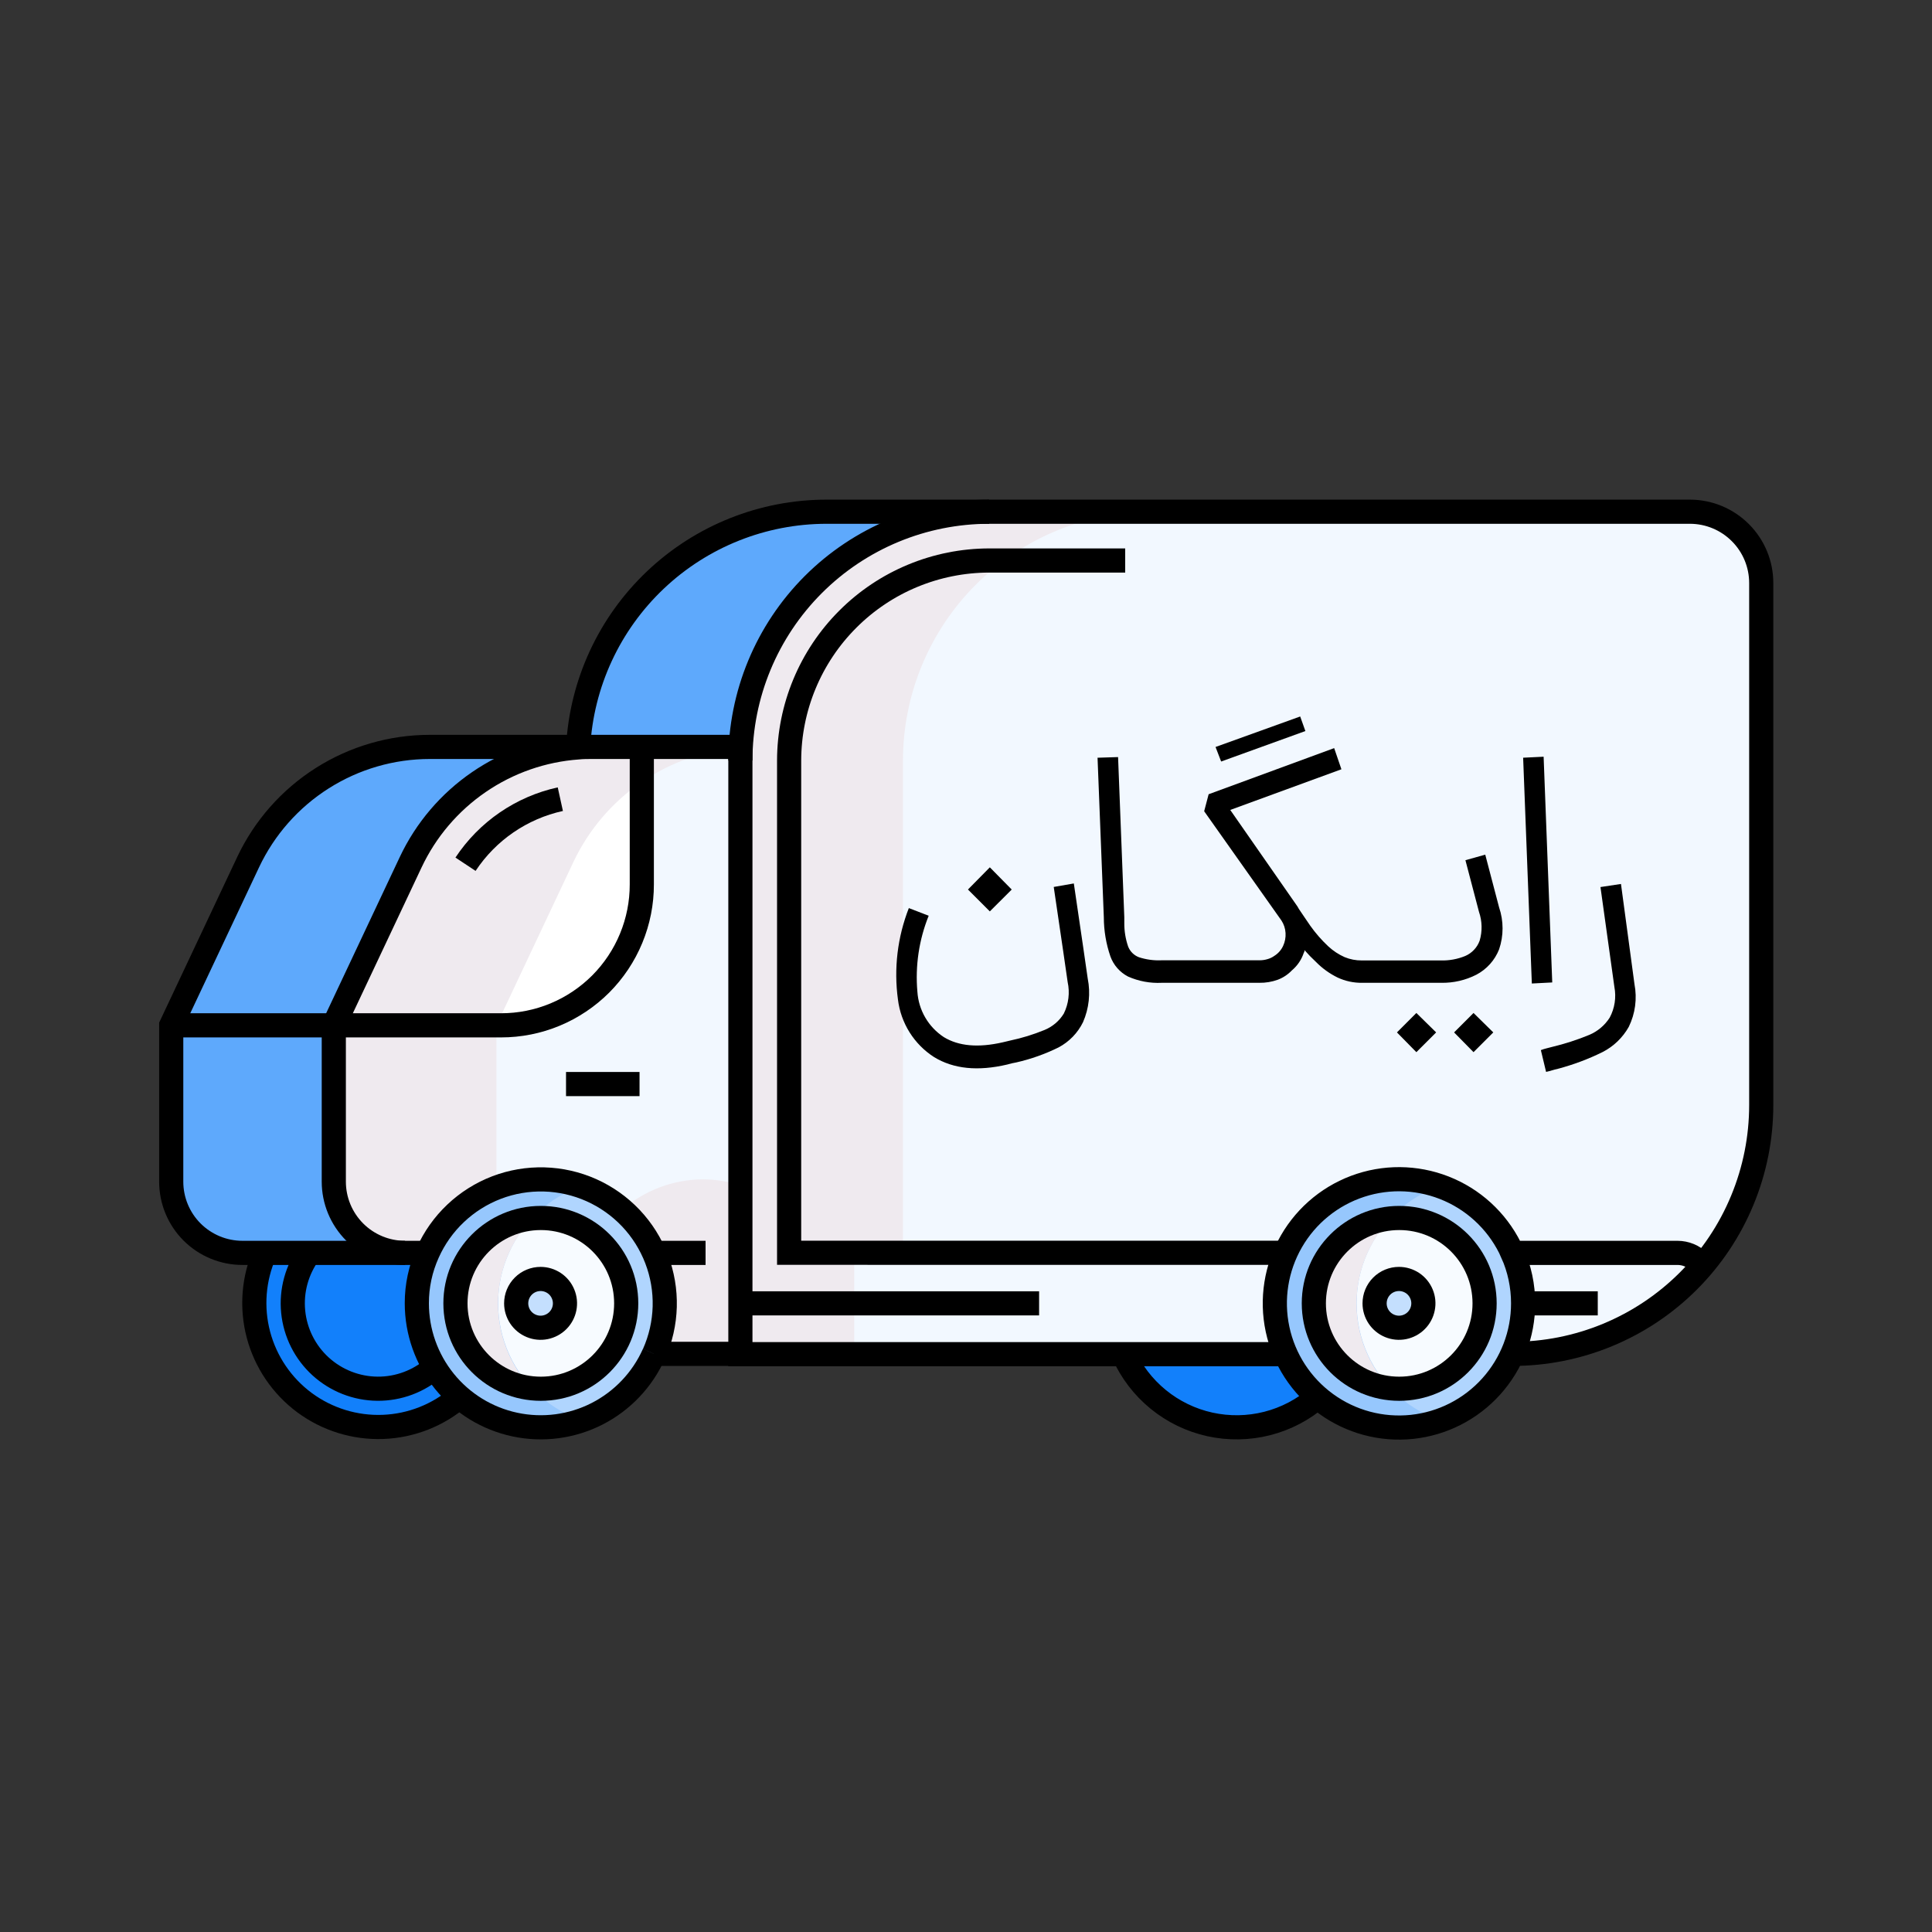<svg xmlns="http://www.w3.org/2000/svg" width="80" height="80" fill="none" viewBox="0 0 80 80">
    <rect x="0" y="0" width="80" height="80" fill="#333333" stroke="none"/>
    <path fill="#1280FB" d="M53.252 56.06c.305.683.756 1.291 1.32 1.782-.605.526-1.325.904-2.102 1.101-.777.198-1.59.21-2.373.038-.784-.174-1.515-.528-2.136-1.035-.622-.507-1.116-1.153-1.442-1.886h6.733z"/>
    <path fill="#C4DFFE" d="M57.939 52.95c.2 0 .395.058.561.17.166.11.296.268.372.453.077.184.097.388.058.584-.04.195-.136.375-.277.517-.141.141-.321.237-.517.276-.196.04-.399.02-.584-.057-.184-.077-.342-.206-.453-.372-.11-.166-.17-.362-.17-.562 0-.268.106-.525.296-.714.19-.19.446-.296.714-.296zM22.395 52.95c.2 0 .395.058.561.17.166.11.296.268.372.453.077.184.097.388.058.584-.04.195-.136.375-.277.517-.141.141-.321.237-.517.276-.196.04-.399.02-.583-.057-.185-.077-.343-.206-.454-.372-.11-.166-.17-.362-.17-.562 0-.268.106-.525.296-.714.19-.19.446-.296.714-.296z"/>
    <path fill="#F7FBFF" d="M57.938 50.428c.7 0 1.383.207 1.965.596.58.388 1.034.94 1.302 1.586.267.646.337 1.357.2 2.043-.136.686-.472 1.316-.967 1.81-.494.495-1.124.832-1.81.968-.686.136-1.396.066-2.042-.201-.646-.268-1.199-.721-1.587-1.302-.389-.582-.596-1.265-.596-1.965 0-.937.373-1.837 1.036-2.5s1.562-1.035 2.5-1.035zm1.01 3.535c0-.2-.059-.395-.17-.56-.11-.167-.268-.297-.453-.373-.185-.076-.388-.096-.584-.057-.196.038-.376.135-.517.276-.141.141-.237.321-.276.517-.04.196-.02.4.057.584.077.184.206.342.372.453.166.111.362.17.561.17.133.002.265-.023.389-.073.123-.05.235-.123.33-.216.095-.094.17-.205.222-.327.052-.123.079-.254.08-.387l-.01-.007zM22.395 50.428c.699 0 1.382.207 1.963.596.582.388 1.035.94 1.303 1.586.267.646.337 1.357.2 2.043-.136.686-.472 1.316-.967 1.81-.494.495-1.124.832-1.81.968-.686.136-1.396.066-2.042-.201-.646-.268-1.199-.721-1.587-1.302-.388-.582-.596-1.265-.596-1.965 0-.937.373-1.837 1.036-2.5s1.562-1.035 2.5-1.035zm1.01 3.535c0-.2-.06-.395-.17-.56-.112-.167-.27-.297-.454-.373-.185-.076-.388-.096-.584-.057-.195.038-.375.135-.517.276-.141.141-.237.321-.276.517-.04.196-.02.4.057.584.077.184.206.342.372.453.166.111.362.17.562.17.132.001.264-.024.387-.074.122-.05.234-.123.329-.217.094-.093.17-.204.22-.326.052-.122.08-.253.08-.386l-.007-.007z"/>
    <path fill="#B0D5FE" d="M62.626 51.878c.454 1.01.568 2.14.327 3.22-.242 1.08-.826 2.054-1.666 2.775-.84.721-1.89 1.151-2.995 1.226-1.104.075-2.203-.21-3.133-.81-.93-.601-1.64-1.487-2.025-2.525-.385-1.038-.424-2.173-.111-3.235.313-1.062.96-1.994 1.846-2.657.887-.664 1.964-1.023 3.07-1.024.992-.006 1.963.278 2.796.816.832.538 1.49 1.308 1.891 2.214zm-1.151 2.091c0-.699-.208-1.383-.596-1.964-.389-.581-.94-1.035-1.587-1.302-.646-.268-1.356-.338-2.042-.201-.686.136-1.316.473-1.81.967-.495.495-.831 1.125-.968 1.81-.136.686-.066 1.397.201 2.043.268.646.721 1.198 1.302 1.587.582.389 1.265.596 1.965.596.937 0 1.836-.373 2.5-1.036.662-.663 1.035-1.562 1.035-2.5zM27.081 51.879c.293.658.445 1.37.445 2.09 0 .721-.152 1.434-.445 2.092-.482 1.068-1.314 1.938-2.36 2.467-1.045.53-2.24.684-3.386.44-1.146-.244-2.174-.873-2.912-1.783-.74-.909-1.145-2.044-1.15-3.215-.001-.721.152-1.434.448-2.091.404-.906 1.062-1.676 1.893-2.216.832-.54 1.802-.827 2.794-.827s1.962.287 2.794.827c.832.54 1.49 1.31 1.893 2.216h-.014zm-1.151 2.09c0-.699-.207-1.382-.596-1.964-.388-.581-.94-1.034-1.586-1.302-.646-.268-1.357-.338-2.043-.201-.686.136-1.316.473-1.81.968-.494.494-.831 1.124-.968 1.81-.136.686-.066 1.397.202 2.043.267.646.72 1.198 1.302 1.586.581.389 1.264.596 1.964.596.937 0 1.837-.372 2.5-1.035.663-.663 1.035-1.563 1.035-2.5z"/>
    <path fill="#1280FB" d="M17.997 56.62c.277.459.625.871 1.03 1.222-.882.766-1.999 1.207-3.166 1.252-1.167.046-2.314-.308-3.253-1.003-.939-.695-1.612-1.689-1.91-2.818-.298-1.13-.202-2.327.272-3.394h1.835c-.516.703-.755 1.573-.669 2.441.086.869.49 1.675 1.135 2.263.644.588 1.483.918 2.356.925.872.006 1.716-.31 2.37-.888z"/>
    <path fill="#1280FB" d="M16.771 51.879h.936c-.296.657-.449 1.37-.447 2.091-.002.934.253 1.851.737 2.65-.653.578-1.498.894-2.37.888-.873-.007-1.712-.337-2.356-.925-.645-.588-1.049-1.394-1.135-2.263-.086-.868.153-1.738.67-2.441h3.966z"/>
    <path fill="#5EA9FC" d="M12.806 51.879h-2.768c-.782 0-1.532-.311-2.086-.864-.553-.554-.863-1.304-.863-2.086v-6.472h6.733v6.472c0 .782.311 1.532.864 2.086.553.553 1.304.864 2.086.864h-3.966zM23.923 30.928v.02c-1.473.105-2.892.6-4.11 1.436-1.219.835-2.193 1.979-2.822 3.315l-3.186 6.758H7.072l3.185-6.758c.673-1.427 1.738-2.633 3.07-3.477 1.332-.845 2.877-1.294 4.455-1.294h6.141zM23.94 30.927c.144-2.63 1.29-5.105 3.204-6.916 1.913-1.812 4.447-2.821 7.081-2.822h6.734c-2.732 0-5.353 1.086-7.285 3.018-1.932 1.933-3.017 4.553-3.017 7.286v-.566h-6.125c-.199 0-.397 0-.593.02v-.02z"/>
    <path fill="#F2F8FF" d="M63.064 53.97c0-.72-.15-1.433-.445-2.091h6.842c.334 0 .655.132.892.367l.222.067c-.965 1.174-2.18 2.119-3.554 2.767-1.374.648-2.876.983-4.395.981.292-.658.441-1.37.438-2.091z"/>
    <path fill="#fff" d="M26.576 30.927v5.694c0 1.545-.614 3.028-1.707 4.121-1.093 1.093-2.575 1.707-4.12 1.707h-6.927l3.185-6.758c.63-1.336 1.604-2.48 2.823-3.315 1.218-.835 2.637-1.33 4.11-1.436.195 0 .394-.02.592-.02l2.044.007z"/>
    <path fill="#F2F8FF" d="M27.081 51.879c-.403-.906-1.06-1.676-1.893-2.216-.831-.54-1.802-.827-2.793-.827-.992 0-1.962.288-2.794.827-.832.54-1.49 1.31-1.893 2.216h-.936c-.782 0-1.533-.311-2.086-.864-.553-.553-.864-1.304-.864-2.086v-6.472h6.926c.766 0 1.524-.15 2.232-.444.707-.294 1.35-.724 1.892-1.265.54-.542.97-1.186 1.262-1.894.293-.708.443-1.466.442-2.232v-5.694h4.08V56.06h-3.575c.293-.658.445-1.37.445-2.091 0-.72-.152-1.433-.445-2.091zM46.519 56.06H30.657V31.48c0-2.733 1.086-5.354 3.018-7.286 1.932-1.933 4.552-3.018 7.285-3.018h29.02c.782 0 1.532.312 2.085.866.553.554.864 1.304.864 2.087v21.614c0 2.393-.833 4.712-2.357 6.556l-.222-.067c-.238-.236-.558-.367-.892-.367h-6.835c-.555-1.243-1.58-2.215-2.851-2.702-1.272-.487-2.684-.449-3.927.106-1.243.554-2.215 1.58-2.702 2.851-.486 1.271-.448 2.684.106 3.927l-6.73.013z"/>
    <path fill="#EFEAEF" d="M20.556 48.929v-6.472l3.185-6.758c.629-1.333 1.6-2.475 2.816-3.31 1.215-.834 2.63-1.33 4.1-1.438v-.023h-6.125c-.198 0-.397 0-.592.02-1.473.105-2.892.6-4.11 1.436-1.219.835-2.193 1.979-2.823 3.315l-3.185 6.758v6.472c0 .782.311 1.533.864 2.086.553.553 1.303.864 2.086.864h.936c.276-.615.67-1.17 1.16-1.632.491-.462 1.068-.823 1.698-1.062-.006-.09-.01-.175-.01-.256zM29.128 48.834c-1.238 0-2.434.449-3.367 1.263.565.49 1.017 1.098 1.323 1.781.293.658.445 1.37.445 2.091 0 .72-.152 1.433-.445 2.091h3.576v-6.98c-.495-.158-1.012-.24-1.532-.246z"/>
    <path fill="#96C7FD" d="M57.942 57.835c-.555-.48-1-1.075-1.306-1.744-.305-.668-.462-1.394-.462-2.128-.001-.721.151-1.434.448-2.091.286-.64.7-1.215 1.217-1.69.516-.474 1.124-.838 1.786-1.068-1.214-.423-2.543-.375-3.723.136-1.18.51-2.125 1.447-2.647 2.622-.297.657-.45 1.37-.448 2.09 0 .82.195 1.627.57 2.355.376.728.92 1.355 1.588 1.83.667.474 1.439.782 2.25.897.81.115 1.637.034 2.41-.236-.618-.212-1.19-.542-1.683-.973z"/>
    <path fill="#EFEAEF" d="M57.576 57.499c-.901-.95-1.404-2.208-1.404-3.517 0-1.309.503-2.568 1.404-3.517-.87.09-1.677.498-2.264 1.148-.586.65-.91 1.494-.91 2.369 0 .875.324 1.72.91 2.369.587.65 1.393 1.059 2.264 1.148zM37.39 51.879V31.493c0-2.732 1.086-5.353 3.019-7.286 1.932-1.932 4.552-3.018 7.285-3.018H40.96c-2.733 0-5.353 1.086-7.285 3.018-1.932 1.933-3.018 4.553-3.018 7.286v24.581h4.714v-4.195h2.02zM69.46 51.879c.335 0 .656.132.893.367l.222.067c.115-.141.226-.286.337-.434H69.46z"/>
    <path fill="#96C7FD" d="M22.395 57.835c-.556-.48-1-1.075-1.306-1.744-.305-.668-.463-1.394-.462-2.128-.002-.721.15-1.434.448-2.091.286-.64.7-1.215 1.216-1.69.517-.474 1.125-.838 1.787-1.068-1.214-.423-2.543-.375-3.723.136-1.18.51-2.125 1.447-2.647 2.622-.297.657-.45 1.37-.448 2.09 0 .82.195 1.627.57 2.355.376.728.92 1.355 1.588 1.83.667.474 1.439.782 2.25.897.81.115 1.637.034 2.41-.236-.619-.212-1.19-.542-1.683-.973z"/>
    <path fill="#EFEAEF" d="M22.027 57.499c-.9-.95-1.403-2.208-1.403-3.517 0-1.309.502-2.568 1.403-3.517-.87.09-1.677.498-2.263 1.148-.586.65-.91 1.494-.91 2.369 0 .875.324 1.72.91 2.369.586.65 1.393 1.059 2.263 1.148z"/>
    <path stroke="#000" stroke-miterlimit="10" d="M23.94 30.927c.144-2.63 1.29-5.105 3.204-6.916 1.913-1.812 4.447-2.821 7.081-2.822h6.734M23.923 30.928H17.8c-1.578 0-3.123.449-4.455 1.294-1.332.844-2.397 2.05-3.07 3.477l-3.185 6.758v6.472c0 .782.31 1.533.863 2.086.554.553 1.304.864 2.086.864h6.734"/>
    <path stroke="#000" stroke-miterlimit="10" d="M12.81 51.875c-.517.703-.756 1.573-.67 2.441.086.869.49 1.675 1.134 2.263.645.588 1.484.918 2.357.925.872.007 1.716-.31 2.37-.888M46.475 55.967c0 .03.027.064.043.094.327.733.821 1.378 1.442 1.885.622.508 1.353.862 2.136 1.035.784.173 1.596.16 2.374-.037.777-.198 1.497-.575 2.102-1.102M7.089 42.457h6.733"/>
    <path stroke="#000" stroke-miterlimit="10" d="M10.97 51.875c-.472 1.067-.567 2.264-.269 3.392.299 1.128.973 2.121 1.91 2.815.94.694 2.086 1.048 3.252 1.003 1.166-.045 2.282-.486 3.164-1.25M35.922 51.875h17.33M46.592 23.209H40.96c-2.196.003-4.302.876-5.854 2.43-1.553 1.552-2.426 3.657-2.43 5.853v20.382h3.247M23.202 33.092c-1.61.353-3.017 1.32-3.926 2.694"/>
    <path stroke="#000" stroke-miterlimit="10" d="M30.657 31.493v-.565h-6.125c-.198 0-.397 0-.592.02-1.473.105-2.892.6-4.11 1.436-1.219.835-2.193 1.979-2.823 3.315l-3.185 6.758v6.472c0 .782.311 1.533.864 2.086.553.553 1.303.864 2.086.864h.936M27.081 51.879h2.135"/>
    <path stroke="#000" stroke-miterlimit="10" d="M27.081 56.06c.275-.616.425-1.28.444-1.953.018-.674-.097-1.345-.338-1.974-.241-.63-.604-1.206-1.067-1.695-.464-.489-1.02-.882-1.635-1.157-.615-.274-1.279-.425-1.952-.443-.674-.018-1.345.096-1.974.337-.63.242-1.205.604-1.694 1.068-.49.463-.883 1.019-1.157 1.634-.297.657-.45 1.37-.448 2.091 0 1.176.403 2.316 1.142 3.23.74.914 1.77 1.547 2.92 1.791 1.15.245 2.35.088 3.397-.445 1.047-.534 1.88-1.41 2.359-2.484"/>
    <path stroke="#000" stroke-miterlimit="10" d="M22.395 57.505c1.952 0 3.535-1.583 3.535-3.536s-1.583-3.535-3.535-3.535c-1.953 0-3.536 1.583-3.536 3.535 0 1.953 1.583 3.536 3.535 3.536z"/>
    <path stroke="#000" stroke-miterlimit="10" d="M21.374 53.97c0 .199.06.394.17.56.111.166.27.296.454.372.184.077.387.097.583.058.196-.04.376-.135.518-.277.14-.14.237-.32.276-.517.039-.196.019-.399-.058-.583-.076-.185-.205-.343-.372-.454-.166-.11-.36-.17-.56-.17-.269 0-.526.106-.715.296-.19.19-.296.446-.296.714v0zM57.938 57.505c1.953 0 3.536-1.583 3.536-3.536s-1.583-3.535-3.535-3.535c-1.953 0-3.536 1.583-3.536 3.535 0 1.953 1.583 3.536 3.535 3.536z"/>
    <path stroke="#000" stroke-miterlimit="10" d="M56.919 53.97c0 .199.059.394.17.56.11.166.269.296.453.372.185.077.388.097.584.058.196-.04.376-.135.517-.277.141-.14.237-.32.276-.517.04-.196.02-.399-.057-.583-.077-.185-.206-.343-.372-.454-.166-.11-.361-.17-.561-.17-.268 0-.525.106-.715.296-.189.19-.295.446-.295.714z"/>
    <path stroke="#000" stroke-miterlimit="10" d="M62.626 51.879c-.517-1.161-1.445-2.09-2.606-2.606-1.16-.517-2.472-.586-3.68-.193-1.208.392-2.229 1.219-2.864 2.319-.635 1.1-.84 2.397-.576 3.64.264 1.243.979 2.344 2.007 3.09 1.028.748 2.296 1.087 3.56.955 1.263-.133 2.432-.73 3.282-1.674.85-.944 1.321-2.17 1.32-3.44.001-.72-.15-1.433-.444-2.091v0zM13.822 42.457h6.926c.766 0 1.524-.15 2.232-.444.707-.294 1.35-.724 1.892-1.265.54-.542.97-1.186 1.262-1.894.293-.708.443-1.466.442-2.232v-5.694M30.657 56.06h-3.579M62.626 51.879h6.835c.334 0 .655.132.892.367M30.657 53.969h12.37M63.07 53.969h3.09M23.438 44.889h3.044"/>
    <path stroke="#000" stroke-miterlimit="10" d="M62.626 56.06c1.353.001 2.693-.265 3.943-.783 1.25-.517 2.386-1.276 3.343-2.233.957-.957 1.716-2.093 2.233-3.344.518-1.25.784-2.59.784-3.943V24.143c0-.783-.31-1.534-.864-2.087-.553-.554-1.303-.866-2.086-.867H40.96c-2.732 0-5.352 1.086-7.284 3.018-1.932 1.933-3.018 4.553-3.018 7.286v24.581h22.595"/>
    <path fill="#000" d="M67.68 40.752c.115.6.032 1.22-.236 1.768-.25.444-.624.806-1.078 1.04-.594.294-1.217.527-1.858.697-.088.02-.168.04-.246.064-.077.024-.158.047-.242.064l-.216-.902c.077-.03.156-.055.236-.074l.222-.057c.53-.127 1.049-.294 1.552-.502.345-.147.637-.395.839-.71.21-.39.278-.84.195-1.274l-.576-4.135.849-.128.559 4.149zM63.918 31.334l.357 9.347-.845.044-.36-9.35.848-.041zM61.834 42.75l-.818.818-.805-.818.805-.805.818.805zM59.468 42.75l-.819.818-.804-.818.804-.805.819.805zM53.838 29.668l.215.603-3.488 1.262-.232-.602 3.505-1.263z"/>
    <path fill="#000" d="M54.017 39.343c0 .037 0 .07-.028.104-.093.286-.264.54-.494.734-.163.17-.362.303-.583.387-.246.089-.506.132-.768.128h-4.04c-.478.024-.956-.065-1.394-.259-.339-.176-.6-.473-.73-.832-.18-.522-.272-1.07-.273-1.623l-.26-6.606.85-.027.258 6.633c-.003.044-.003.088 0 .132v.114c-.002.329.052.656.159.967.039.1.099.191.175.267.077.076.168.135.269.174.3.098.617.142.933.128h4.063c.115 0 .228-.017.337-.05.1-.029.195-.074.28-.136.157-.099.282-.241.36-.41.077-.167.112-.35.101-.532-.01-.187-.07-.367-.172-.522l-3.198-4.522.185-.704 5.198-1.91.3.876-4.603 1.684 2.785 4 .057.1.242.358c.078.118.155.225.23.337.22.31.47.596.747.855.199.184.426.334.673.444.227.094.47.14.714.138h3.273c.346.01.69-.054 1.01-.185.137-.059.26-.146.363-.255.103-.108.182-.237.233-.378.115-.39.106-.807-.027-1.192l-.562-2.141.821-.23.573 2.183c.192.564.192 1.176 0 1.74-.178.45-.511.822-.94 1.048-.451.23-.952.345-1.458.336h-3.272c-.349.005-.694-.069-1.01-.215-.338-.164-.644-.385-.906-.653-.166-.154-.323-.316-.471-.485zM40.987 35.914l.906.92-.906.905-.906-.906.906-.919z"/>
    <path fill="#000" d="M44.05 41.97c.2-.405.255-.866.159-1.307-.05-.363-.242-1.676-.576-3.936l.832-.145c.327 2.222.52 3.535.575 3.936.122.609.054 1.24-.195 1.809-.218.445-.572.81-1.01 1.043-.559.276-1.147.485-1.754.623l-.185.037-.189.05c-1.217.286-2.227.183-3.03-.309-.41-.263-.755-.613-1.014-1.025-.258-.412-.422-.876-.481-1.359-.175-1.28-.02-2.582.451-3.785l.822.317c-.402.997-.562 2.074-.468 3.145.024.377.136.744.326 1.07.19.327.455.605.771.812.613.373 1.422.445 2.428.216l.158-.037.158-.038c.486-.102.962-.249 1.421-.437.333-.136.614-.374.801-.68z"/>
</svg>
